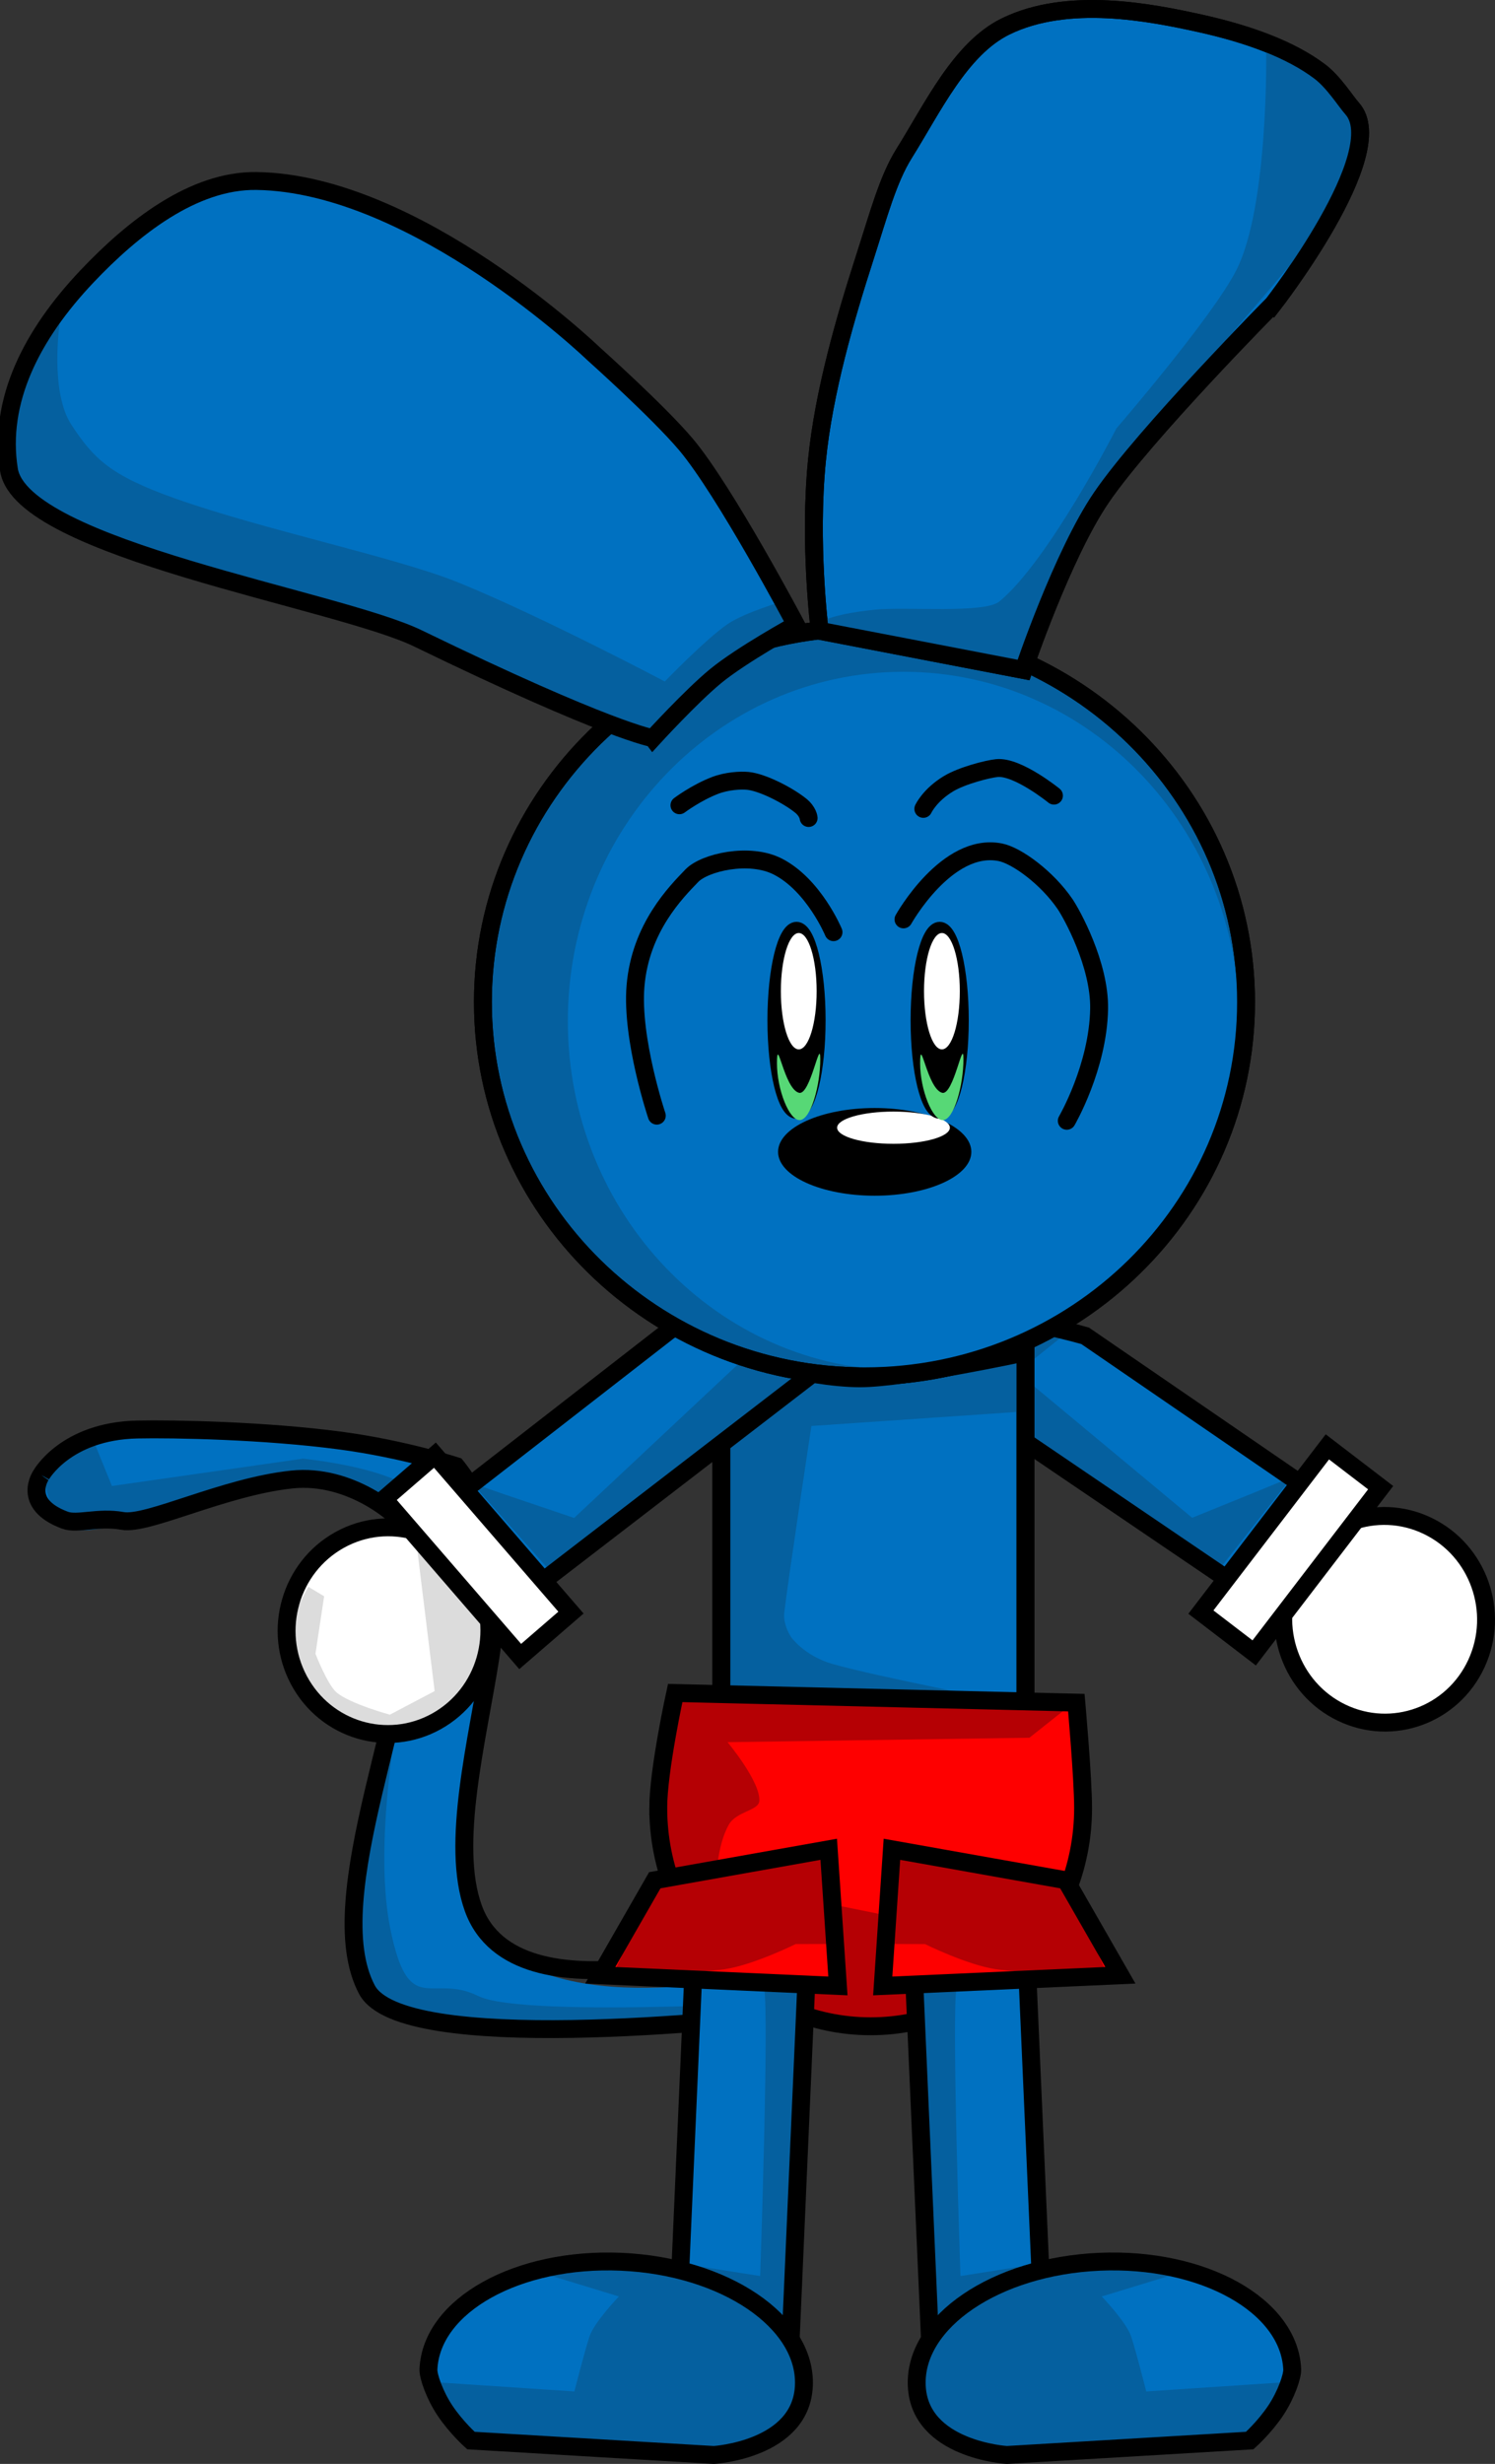 <svg version="1.1" xmlns="http://www.w3.org/2000/svg" xmlns:xlink="http://www.w3.org/1999/xlink" width="167.085" height="275.28" viewBox="0,0,167.085,275.28"><rect x="0" y="0" width="167.085" height="275.28" fill="#333333" stroke="none"/><g transform="translate(-144.67,-23.679)"><g data-paper-data="{&quot;isPaintingLayer&quot;:true}" fill-rule="nonzero" stroke-linejoin="miter" stroke-miterlimit="10" stroke-dasharray="" stroke-dashoffset="0" style="mix-blend-mode: normal"><g data-paper-data="{&quot;index&quot;:null}" stroke-linecap="round"><path d="M149.271,188.473c0,0 2.727,-4.91 10.747,-5.082c4.033,-0.086 14.264,0.11 22.741,1.242c7.046,0.941 12.887,2.846 12.887,2.846c0,0 2.216,2.662 3.605,6.269c0.838,2.176 1.373,7.714 0.237,15.045c-1.428,9.223 -4.519,20.91 -1.917,28.093c4.761,13.148 30.082,7.812 30.082,7.812c0,0 11.22,4.128 5.795,4.763c-8.729,1.022 -43.861,3.876 -47.768,-3.486c-5.425,-10.223 5.677,-33.233 5.124,-46.219c-0.093,-2.178 0.197,-3.912 -0.732,-5.43c-0.83,-1.355 -6.263,-6.036 -12.789,-5.349c-7.602,0.801 -16.111,5.136 -18.923,4.626c-2.731,-0.495 -5.029,0.439 -6.436,-0.083c-4.927,-1.83 -2.652,-5.049 -2.652,-5.049z" fill="#0071c1" stroke="none" stroke-width="0"/><path d="M155.018,184.378l2.159,5.325l21.352,-3.057c0,0 6.94,0.672 10.834,2.61c3.894,1.937 2.696,2.003 2.722,4.135c0.027,2.132 -2.433,19.078 -2.433,19.078c0,0 -3.433,16.439 -1.37,26.645c2.063,10.206 4.577,4.964 9.828,7.565c5.252,2.601 39.432,0.413 39.432,0.413c0,0 -27.482,4.583 -32.959,3.536c-2.344,-0.448 -16.473,-1.737 -16.473,-1.737c0,0 -1.436,-0.596 -2.672,-2.719c-0.835,-1.434 -1.854,-2.847 -1.229,-7.982c1.411,-11.596 10.086,-37.701 5.429,-44.555c-7.336,-10.796 -35.898,4.936 -38.403,0.051c-5.079,-9.902 3.783,-9.308 3.783,-9.308z" fill="#05609f" stroke="none" stroke-width="0"/><path d="M149.271,188.473c0,0 2.727,-4.91 10.747,-5.082c4.033,-0.086 14.264,0.11 22.741,1.242c7.046,0.941 12.887,2.846 12.887,2.846c0,0 2.216,2.662 3.605,6.269c0.838,2.176 1.373,7.714 0.237,15.045c-1.428,9.223 -4.519,20.91 -1.917,28.093c4.761,13.148 31.749,3.478 31.749,3.478c0,0 11.22,7.462 5.795,8.097c-8.729,1.022 -45.528,4.876 -49.435,-2.486c-5.425,-10.223 5.677,-33.233 5.124,-46.219c-0.093,-2.178 0.197,-3.912 -0.732,-5.43c-0.83,-1.355 -6.263,-6.036 -12.789,-5.349c-7.602,0.801 -16.111,5.136 -18.923,4.626c-2.731,-0.495 -5.029,0.439 -6.436,-0.083c-4.927,-1.83 -2.652,-5.049 -2.652,-5.049z" fill="none" stroke="#000000" stroke-width="2"/></g><g data-paper-data="{&quot;index&quot;:null}"><path d="M309.682,209.531c-2.655,5.762 -9.402,8.223 -15.069,5.495c-5.667,-2.727 -8.109,-9.609 -5.454,-15.371c2.655,-5.762 9.402,-8.223 15.069,-5.495c5.667,2.727 8.109,9.609 5.454,15.371z" fill="#ffffff" stroke="none" stroke-width="0" stroke-linecap="butt"/><path d="M250.055,173.737c1.224,-1.248 3.094,-2.291 4.114,-2.52c3.351,-0.753 11.786,1.71 11.786,1.71l24.07,16.513l-7.988,10.808l-34.237,-23.241c0,0 0.763,-1.748 2.255,-3.269z" fill="#0071c1" stroke="none" stroke-width="0" stroke-linecap="round"/><path d="M309.682,209.531c-2.655,5.762 -9.402,8.223 -15.069,5.495c-5.667,-2.727 -8.109,-9.609 -5.454,-15.371c2.655,-5.762 9.402,-8.223 15.069,-5.495c5.667,2.727 8.109,9.609 5.454,15.371z" fill="none" stroke="#000000" stroke-width="2" stroke-linecap="butt"/><path d="M289.071,188.688l-8.278,10.5l-31.84,-22.3c0,0 3.099,-5.211 5.703,-5.951c2.304,-0.655 9.131,1.736 9.131,1.736l-5.409,4.339l19.53,16.244l7.757,-3.153z" fill="#05609f" stroke="none" stroke-width="0" stroke-linecap="round"/><path d="M250.055,173.737c1.224,-1.248 3.094,-2.291 4.114,-2.52c3.351,-0.753 11.786,1.71 11.786,1.71l24.07,16.513l-7.988,10.808l-34.237,-23.241c0,0 0.763,-1.748 2.255,-3.269z" fill="none" stroke="#000000" stroke-width="2" stroke-linecap="round"/><path d="M284.841,208.349l-5.955,-4.559l14.134,-18.46l5.955,4.559z" fill="#ffffff" stroke="#000000" stroke-width="2" stroke-linecap="butt"/></g><g data-paper-data="{&quot;index&quot;:null}"><path d="M225.293,230.075v-55.307c0,0 9.416,2.9 15.508,2.9c5.031,0 18.475,-2.9 18.475,-2.9v55.307z" fill="#0071c1" stroke="#000000" stroke-width="2" stroke-linecap="butt"/><path d="M258.446,231.575l-32.153,-0.167l-0.333,-56.64c0,0 10.147,3 15.338,2.947c5.653,-0.058 17.313,-3.28 17.313,-3.28l-0.333,6.997l-22.923,1.566c0,0 -2.585,17.019 -3.033,20.854c-0.162,1.388 0.768,2.734 0.768,2.734c0,0 1.446,2.065 4.561,2.979c4.712,1.384 20.96,4.517 20.96,4.517z" fill="#05609f" stroke="none" stroke-width="0" stroke-linecap="round"/><path d="M225.293,230.075v-55.307c0,0 9.416,2.9 15.508,2.9c5.031,0 18.475,-2.9 18.475,-2.9v55.307z" fill="none" stroke="#000000" stroke-width="2" stroke-linecap="butt"/></g><g data-paper-data="{&quot;index&quot;:null}"><path d="M182.614,195.736c5.495,-3.059 12.376,-1.003 15.369,4.591c2.993,5.594 0.964,12.609 -4.532,15.668c-5.495,3.059 -12.376,1.003 -15.369,-4.591c-2.993,-5.594 -0.964,-12.609 4.532,-15.668z" fill="#ffffff" stroke="none" stroke-width="0" stroke-linecap="butt"/><path d="M179.138,200.965l1.757,1.056l-0.969,6.424c0,0 1.359,3.504 2.392,4.35c1.534,1.257 5.921,2.458 5.921,2.458l5.007,-2.638l-2.141,-17.423c0,0 4.265,1.544 6.421,4.717c2.284,3.363 2.443,8.379 1.572,8.799c-0.7,0.338 -1.438,4.733 -5.143,7.094c-2.862,1.823 -8.539,1.976 -10.806,0.953c-2.586,-1.167 -5.771,-5.574 -6.098,-9.862c-0.168,-2.209 2.086,-5.928 2.086,-5.928z" fill="#dcdcdc" stroke="none" stroke-width="0" stroke-linecap="round"/><path d="M235.479,172.135c1.58,1.429 2.445,3.13 2.445,3.13l-32.797,25.232l-8.616,-10.315l23.048,-17.913c0,0 8.274,-2.959 11.664,-2.406c1.032,0.168 2.96,1.099 4.256,2.272z" fill="#0071c1" stroke="none" stroke-width="0" stroke-linecap="round"/><path d="M182.614,195.736c5.495,-3.059 12.376,-1.003 15.369,4.591c2.993,5.594 0.964,12.609 -4.532,15.668c-5.495,3.059 -12.376,1.003 -15.369,-4.591c-2.993,-5.594 -0.964,-12.609 4.532,-15.668z" fill="none" stroke="#000000" stroke-width="2" stroke-linecap="butt"/><path d="M200.903,190.586l7.931,2.687l18.532,-17.375l-5.657,-4.01c0,0 6.673,-2.792 9.011,-2.275c2.643,0.584 6.046,5.602 6.046,5.602l-30.461,24.151l-8.886,-9.991z" fill="#05609f" stroke="none" stroke-width="0" stroke-linecap="round"/><path d="M235.479,172.135c1.58,1.429 2.445,3.13 2.445,3.13l-32.797,25.232l-8.616,-10.315l23.048,-17.913c0,0 8.274,-2.959 11.664,-2.406c1.032,0.168 2.96,1.099 4.256,2.272z" fill="none" stroke="#000000" stroke-width="2" stroke-linecap="round"/><path d="M187.604,191.162l5.674,-4.905l15.205,17.589l-5.674,4.905z" fill="#ffffff" stroke="#000000" stroke-width="2" stroke-linecap="butt"/></g><g data-paper-data="{&quot;index&quot;:null}"><path d="M218.236,225.668c0,-4.195 1.895,-12.838 1.895,-12.838l44.833,1.075c0,0 0.755,8.44 0.755,11.763c0,2.847 -0.474,5.579 -1.346,8.119c-3.256,9.482 -12.053,16.277 -22.395,16.277c-13.112,0 -23.741,-10.923 -23.741,-24.396z" fill="#fe0000" stroke="none" stroke-width="0" stroke-linecap="butt"/><path d="M264.469,214.077c0,0 -0.293,0.218 -1.076,0.836c-0.799,0.631 -3.672,2.912 -3.672,2.912l-33.738,0.5c0,0 3.72,4.456 3.548,6.582c-0.087,1.079 -2.553,1.13 -3.408,2.636c-1.388,2.447 -1.39,6.276 -1.39,6.276l34.488,6.997c0,0 -2.653,4.95 -5.248,6.248c-3.253,1.626 -12.745,2.749 -12.745,2.749c0,0 -4.208,0.45 -8.102,-1.528c-4.902,-2.489 -9.891,-7.802 -11.928,-11.196c-1.239,-2.066 -2.4,-5.847 -2.429,-9.769c-0.049,-6.551 1.717,-13.495 1.717,-13.495z" fill="#b50004" stroke="none" stroke-width="0" stroke-linecap="round"/><path d="M218.236,225.668c0,-4.195 1.895,-12.838 1.895,-12.838l44.833,1.075c0,0 0.755,8.44 0.755,11.763c0,13.474 -10.629,24.396 -23.741,24.396c-13.112,0 -23.741,-10.923 -23.741,-24.396z" fill="none" stroke="#000000" stroke-width="2" stroke-linecap="butt"/></g><g data-paper-data="{&quot;index&quot;:null}" stroke-linecap="butt"><path d="M198.639,135.636c0,-23.093 19.093,-41.813 42.646,-41.813c23.553,0 42.646,18.72 42.646,41.813c0,23.093 -19.093,41.813 -42.646,41.813c-23.553,0 -42.646,-18.72 -42.646,-41.813z" fill="#05609f" stroke="#000000" stroke-width="2"/><path d="M208.135,137.76c0,-21.553 16.794,-39.025 37.509,-39.025c20.716,0 37.509,17.472 37.509,39.025c0,21.553 -16.794,39.025 -37.509,39.025c-20.716,0 -37.509,-17.472 -37.509,-39.025z" fill="#0071c1" stroke="none" stroke-width="0"/><path d="M198.639,135.636c0,-23.093 19.093,-41.813 42.646,-41.813c23.553,0 42.646,18.72 42.646,41.813c0,23.093 -19.093,41.813 -42.646,41.813c-23.553,0 -42.646,-18.72 -42.646,-41.813z" fill="none" stroke="#000000" stroke-width="2"/></g><g data-paper-data="{&quot;index&quot;:null}" stroke-linecap="round"><path d="M217.635,106.148c0,0 -4.859,-0.752 -26.242,-11.138c-9.056,-4.399 -44.316,-9.978 -45.724,-18.848c-1.218,-7.67 2.514,-15.052 8.729,-21.611c5.091,-5.373 11.848,-10.742 18.916,-10.65c17.839,0.232 37.658,19.268 37.658,19.268c0,0 7.236,6.468 10.352,10.154c4.35,5.146 12.304,20.165 12.304,20.165c0,0 -6.082,3.343 -8.992,5.74c-2.744,2.26 -7,6.921 -7,6.921z" fill="#0071c1" stroke="none" stroke-width="0"/><path d="M151.334,59.837c0,0 -1.123,7.615 1.333,11.328c2.455,3.713 4.248,5.605 11.586,8.208c9.896,3.511 24.654,6.562 31.567,9.355c9.148,3.696 23.149,11.09 23.149,11.09c0,0 4.645,-4.81 7.046,-6.43c1.945,-1.313 6.281,-2.566 6.281,-2.566v2.999l-15.659,11.994c0,0 -11.498,-6.195 -28.623,-12.116c-13.756,-4.756 -33.151,-8.98 -37.944,-12.355c-11.003,-7.747 1.265,-21.507 1.265,-21.507z" fill="#05609f" stroke="none" stroke-width="0"/><path d="M217.635,106.148c0,0 -4.859,-0.752 -26.242,-11.138c-9.056,-4.399 -44.316,-9.978 -45.724,-18.848c-1.218,-7.67 2.514,-15.052 8.729,-21.611c5.091,-5.373 11.848,-10.742 18.916,-10.65c17.839,0.232 37.658,19.268 37.658,19.268c0,0 7.236,6.468 10.352,10.154c4.35,5.146 12.304,20.165 12.304,20.165c0,0 -6.082,3.343 -8.992,5.74c-2.744,2.26 -7,6.921 -7,6.921z" fill="none" stroke="#000000" stroke-width="2"/></g><g data-paper-data="{&quot;index&quot;:null}" stroke-linecap="round"><path d="M286.962,57.661c0,0 -14.331,14.468 -19.201,21.603c-4.376,6.411 -8.696,19.27 -8.696,19.27l-22.785,-4.381c0,0 -1.234,-9.787 -0.299,-19.096c0.768,-7.647 3.162,-15.848 5.362,-22.676c1.508,-4.681 2.574,-8.687 4.367,-11.548c3.189,-5.09 6.282,-11.713 11.338,-14.195c6.977,-3.425 16.26,-1.564 21.755,-0.349c5.415,1.198 10.105,2.925 13.354,5.37c1.577,1.187 2.881,3.303 3.638,4.152c4.361,4.89 -8.833,21.85 -8.833,21.85z" fill="#0071c1" stroke="#000000" stroke-width="2"/><path d="M286.179,29.303c0,0 14.207,2.365 9.74,14.12c-2.152,5.665 -17.932,21.259 -26.49,33.687c-8.289,12.037 -9.397,21.006 -9.397,21.006l-24.142,-4.598c0,0 0.773,-1.13 6.553,-1.725c3.462,-0.356 12.236,0.463 13.91,-0.908c5.512,-4.513 13.084,-19.333 13.084,-19.333c0,0 10.81,-12.52 13.429,-17.73c3.616,-7.193 3.314,-24.518 3.314,-24.518z" fill="#05609f" stroke="none" stroke-width="0"/><path d="M286.962,57.661c0,0 -14.331,14.468 -19.201,21.603c-4.376,6.411 -8.696,19.27 -8.696,19.27l-22.785,-4.381c0,0 -1.234,-9.787 -0.299,-19.096c0.768,-7.647 3.162,-15.848 5.362,-22.676c1.508,-4.681 2.574,-8.687 4.367,-11.548c3.189,-5.09 6.282,-11.713 11.338,-14.195c6.977,-3.425 16.26,-1.564 21.755,-0.349c5.415,1.198 10.105,2.925 13.354,5.37c1.577,1.187 2.881,3.303 3.638,4.152c4.361,4.89 -8.833,21.85 -8.833,21.85z" fill="none" stroke="#000000" stroke-width="2"/></g><path d="M220.606,113.648c0,0 1.879,-1.414 3.997,-2.222c1.296,-0.495 2.817,-0.587 3.657,-0.504c1.607,0.158 4.41,1.582 5.873,2.748c0.86,0.686 0.912,1.401 0.912,1.401" data-paper-data="{&quot;index&quot;:null}" fill="none" stroke="#000000" stroke-width="2" stroke-linecap="round"/><path d="M247.864,114.05c0,0 0.708,-1.548 2.837,-2.824c1.498,-0.897 4.33,-1.627 5.379,-1.733c2.302,-0.233 6.382,3.078 6.382,3.078" data-paper-data="{&quot;index&quot;:null}" fill="none" stroke="#000000" stroke-width="2" stroke-linecap="round"/><path d="M218.076,148.326c0,0 -2.876,-8.558 -2.38,-14.49c0.544,-6.498 4.535,-10.494 6.301,-12.327c1.413,-1.467 6.421,-2.651 9.617,-1.006c4.031,2.075 6.212,7.323 6.212,7.323" data-paper-data="{&quot;index&quot;:null}" fill="none" stroke="#000000" stroke-width="2" stroke-linecap="round"/><path d="M245.647,126.398c0,0 4.833,-8.661 10.799,-7.504c1.866,0.361 5.263,2.868 7.258,5.795c0.751,1.103 3.89,6.762 3.805,11.703c-0.112,6.509 -3.612,12.507 -3.612,12.507" data-paper-data="{&quot;index&quot;:null}" fill="none" stroke="#000000" stroke-width="2" stroke-linecap="round"/><path d="M253.229,152.37c0,2.706 -4.835,4.9 -10.8,4.9c-5.965,0 -10.8,-2.194 -10.8,-4.9c0,-2.706 4.835,-4.9 10.8,-4.9c5.965,0 10.8,2.194 10.8,4.9z" data-paper-data="{&quot;index&quot;:null}" fill="#000000" stroke="none" stroke-width="NaN" stroke-linecap="butt"/><path d="M250.829,149.67c0,0.994 -2.821,1.8 -6.3,1.8c-3.479,0 -6.3,-0.806 -6.3,-1.8c0,-0.994 2.821,-1.8 6.3,-1.8c3.479,0 6.3,0.806 6.3,1.8z" data-paper-data="{&quot;index&quot;:null}" fill="#ffffff" stroke="none" stroke-width="0" stroke-linecap="butt"/><g stroke-linecap="butt"><path d="M236.191,137.67c0,5.661 -1.119,10.25 -2.5,10.25c-1.381,0 -2.5,-4.589 -2.5,-10.25c0,-5.661 1.119,-10.25 2.5,-10.25c1.381,0 2.5,4.589 2.5,10.25z" data-paper-data="{&quot;index&quot;:null}" fill="#000000" stroke="#000000" stroke-width="1.5"/><path d="M235.941,134.42c0,3.59 -0.895,6.5 -2,6.5c-1.105,0 -2,-2.91 -2,-6.5c0,-3.59 0.895,-6.5 2,-6.5c1.105,0 2,2.91 2,6.5z" data-paper-data="{&quot;index&quot;:null}" fill="#ffffff" stroke="none" stroke-width="0"/><path d="M236.348,141.989c0,2.96 -1.045,6.734 -2.267,6.833c-1.2,0.097 -2.576,-3.429 -2.576,-6.337c0,-3.338 0.784,2.829 2.458,3.288c1.269,0.348 2.385,-6.315 2.385,-3.784z" fill="#57d876" stroke="none" stroke-width="0"/></g><g stroke-linecap="butt"><path d="M252.191,137.67c0,5.661 -1.119,10.25 -2.5,10.25c-1.381,0 -2.5,-4.589 -2.5,-10.25c0,-5.661 1.119,-10.25 2.5,-10.25c1.381,0 2.5,4.589 2.5,10.25z" data-paper-data="{&quot;index&quot;:null}" fill="#000000" stroke="#000000" stroke-width="1.5"/><path d="M251.941,134.42c0,3.59 -0.895,6.5 -2,6.5c-1.105,0 -2,-2.91 -2,-6.5c0,-3.59 0.895,-6.5 2,-6.5c1.105,0 2,2.91 2,6.5z" data-paper-data="{&quot;index&quot;:null}" fill="#ffffff" stroke="none" stroke-width="0"/><path d="M252.348,141.989c0,2.96 -1.045,6.734 -2.267,6.833c-1.2,0.097 -2.576,-3.429 -2.576,-6.337c0,-3.338 0.784,2.829 2.458,3.288c1.269,0.348 2.385,-6.315 2.385,-3.784z" fill="#57d876" stroke="none" stroke-width="0"/></g><g data-paper-data="{&quot;index&quot;:null}"><g data-paper-data="{&quot;index&quot;:null}"><path d="M289.09,288.39c0.035,0.8 -0.702,2.879 -1.816,4.561c-1.267,1.914 -2.933,3.399 -2.933,3.399l-27.148,1.609c0,0 -9.749,-0.58 -10.063,-7.726c-0.314,-7.146 8.825,-13.351 20.412,-13.86c11.587,-0.509 21.234,4.871 21.548,12.017z" fill="#0071c1" stroke="none" stroke-width="0" stroke-linecap="butt"/><path d="M248.901,291.762l-2.414,-54.969l12.652,-0.556l2.414,54.969z" fill="#0071c1" stroke="none" stroke-width="0" stroke-linecap="butt"/><path d="M258.644,242.46c0,0 -6.502,0.273 -7.069,3.308c-0.567,3.035 0.44,32.201 0.44,32.201l9.227,-1.454l0.48,14.516l-12.39,1.144l-2.876,-54.724l12.062,-1.429z" fill="#05609f" stroke="none" stroke-width="0" stroke-linecap="round"/><path d="M248.901,291.762l-2.414,-54.969l12.652,-0.556l2.414,54.969z" fill="none" stroke="#000000" stroke-width="2" stroke-linecap="butt"/><path d="M276.53,277.586l-8.725,2.664c0,0 2.757,2.873 3.278,4.452c0.618,1.874 1.693,6.161 1.693,6.161l15.47,-1.029c0,0 -0.578,4.904 -3.876,5.895c-4.36,1.309 -19.999,1.273 -19.999,1.273c0,0 -11.878,1.335 -12.635,-0.695c-0.669,-1.793 -5.745,-1.955 -4.099,-6.167c0.655,-1.675 0.854,-5.099 2.811,-7.34c2.568,-2.941 6.927,-4.549 6.927,-4.549c0,0 6.171,-1.396 8.945,-1.492c3.459,-0.12 10.211,0.826 10.211,0.826z" fill="#05609f" stroke="none" stroke-width="0" stroke-linecap="round"/><path d="M289.09,288.39c0.035,0.8 -0.702,2.879 -1.816,4.561c-1.267,1.914 -2.933,3.399 -2.933,3.399l-27.148,1.609c0,0 -9.749,-0.58 -10.063,-7.726c-0.314,-7.146 8.825,-13.351 20.412,-13.86c11.587,-0.509 21.234,4.871 21.548,12.017z" fill="none" stroke="#000000" stroke-width="2" stroke-linecap="butt"/></g><g data-paper-data="{&quot;index&quot;:null}"><path d="M243.327,245.558l1.027,-15.268l19.439,3.459l6.302,11.042z" fill="#fe0000" stroke="none" stroke-width="0" stroke-linecap="butt"/><path d="M243.912,240.869l0.26,-10.02l19.483,3.104l4.714,10.159c0,0 -9.156,0.07 -12.402,-0.422c-3.246,-0.492 -7.919,-2.81 -7.919,-2.81z" fill="#b50004" stroke="none" stroke-width="0" stroke-linecap="round"/><path d="M243.327,245.558l1.027,-15.268l19.439,3.459l6.095,10.618z" fill="none" stroke="#000000" stroke-width="2" stroke-linecap="butt"/></g></g><g data-paper-data="{&quot;index&quot;:null}"><g data-paper-data="{&quot;index&quot;:null}"><path d="M192.554,288.39c0.314,-7.146 9.961,-12.526 21.548,-12.017c11.587,0.509 20.725,6.714 20.412,13.86c-0.314,7.146 -10.063,7.726 -10.063,7.726l-27.148,-1.609c0,0 -1.665,-1.484 -2.933,-3.399c-1.113,-1.682 -1.851,-3.761 -1.816,-4.561z" fill="#0071c1" stroke="none" stroke-width="0" stroke-linecap="butt"/><path d="M220.091,291.206l2.414,-54.969l12.652,0.556l-2.414,54.969z" fill="#0071c1" stroke="none" stroke-width="0" stroke-linecap="butt"/><path d="M223.125,236.021l12.062,1.429l-2.876,54.724l-12.39,-1.144l0.48,-14.516l9.227,1.454c0,0 1.007,-29.166 0.44,-32.201c-0.567,-3.035 -7.069,-3.308 -7.069,-3.308z" fill="#05609f" stroke="none" stroke-width="0" stroke-linecap="round"/><path d="M220.091,291.206l2.414,-54.969l12.652,0.556l-2.414,54.969z" fill="none" stroke="#000000" stroke-width="2" stroke-linecap="butt"/><path d="M205.114,277.586c0,0 6.752,-0.946 10.211,-0.826c2.774,0.097 8.945,1.492 8.945,1.492c0,0 4.36,1.608 6.927,4.549c1.957,2.241 2.156,5.665 2.811,7.34c1.647,4.211 -3.43,4.374 -4.099,6.167c-0.758,2.03 -12.635,0.695 -12.635,0.695c0,0 -15.639,0.036 -19.999,-1.273c-3.299,-0.99 -3.876,-5.895 -3.876,-5.895l15.47,1.029c0,0 1.075,-4.287 1.693,-6.161c0.521,-1.58 3.278,-4.452 3.278,-4.452l-8.725,-2.664z" fill="#05609f" stroke="none" stroke-width="0" stroke-linecap="round"/><path d="M192.554,288.39c0.314,-7.146 9.961,-12.526 21.548,-12.017c11.587,0.509 20.725,6.714 20.412,13.86c-0.314,7.146 -10.063,7.726 -10.063,7.726l-27.148,-1.609c0,0 -1.665,-1.484 -2.933,-3.399c-1.113,-1.682 -1.851,-3.761 -1.816,-4.561z" fill="none" stroke="#000000" stroke-width="2" stroke-linecap="butt"/></g><g data-paper-data="{&quot;index&quot;:null}"><path d="M211.549,244.791l6.302,-11.042l19.439,-3.459l1.027,15.268z" fill="#fe0000" stroke="none" stroke-width="0" stroke-linecap="butt"/><path d="M233.596,240.878c0,0 -4.673,2.318 -7.919,2.81c-3.246,0.492 -12.402,0.422 -12.402,0.422l4.714,-10.159l19.483,-3.104l0.26,10.02z" fill="#b50004" stroke="none" stroke-width="0" stroke-linecap="round"/><path d="M211.756,244.367l6.095,-10.618l19.439,-3.459l1.027,15.268z" fill="none" stroke="#000000" stroke-width="2" stroke-linecap="butt"/></g></g></g></g></svg>